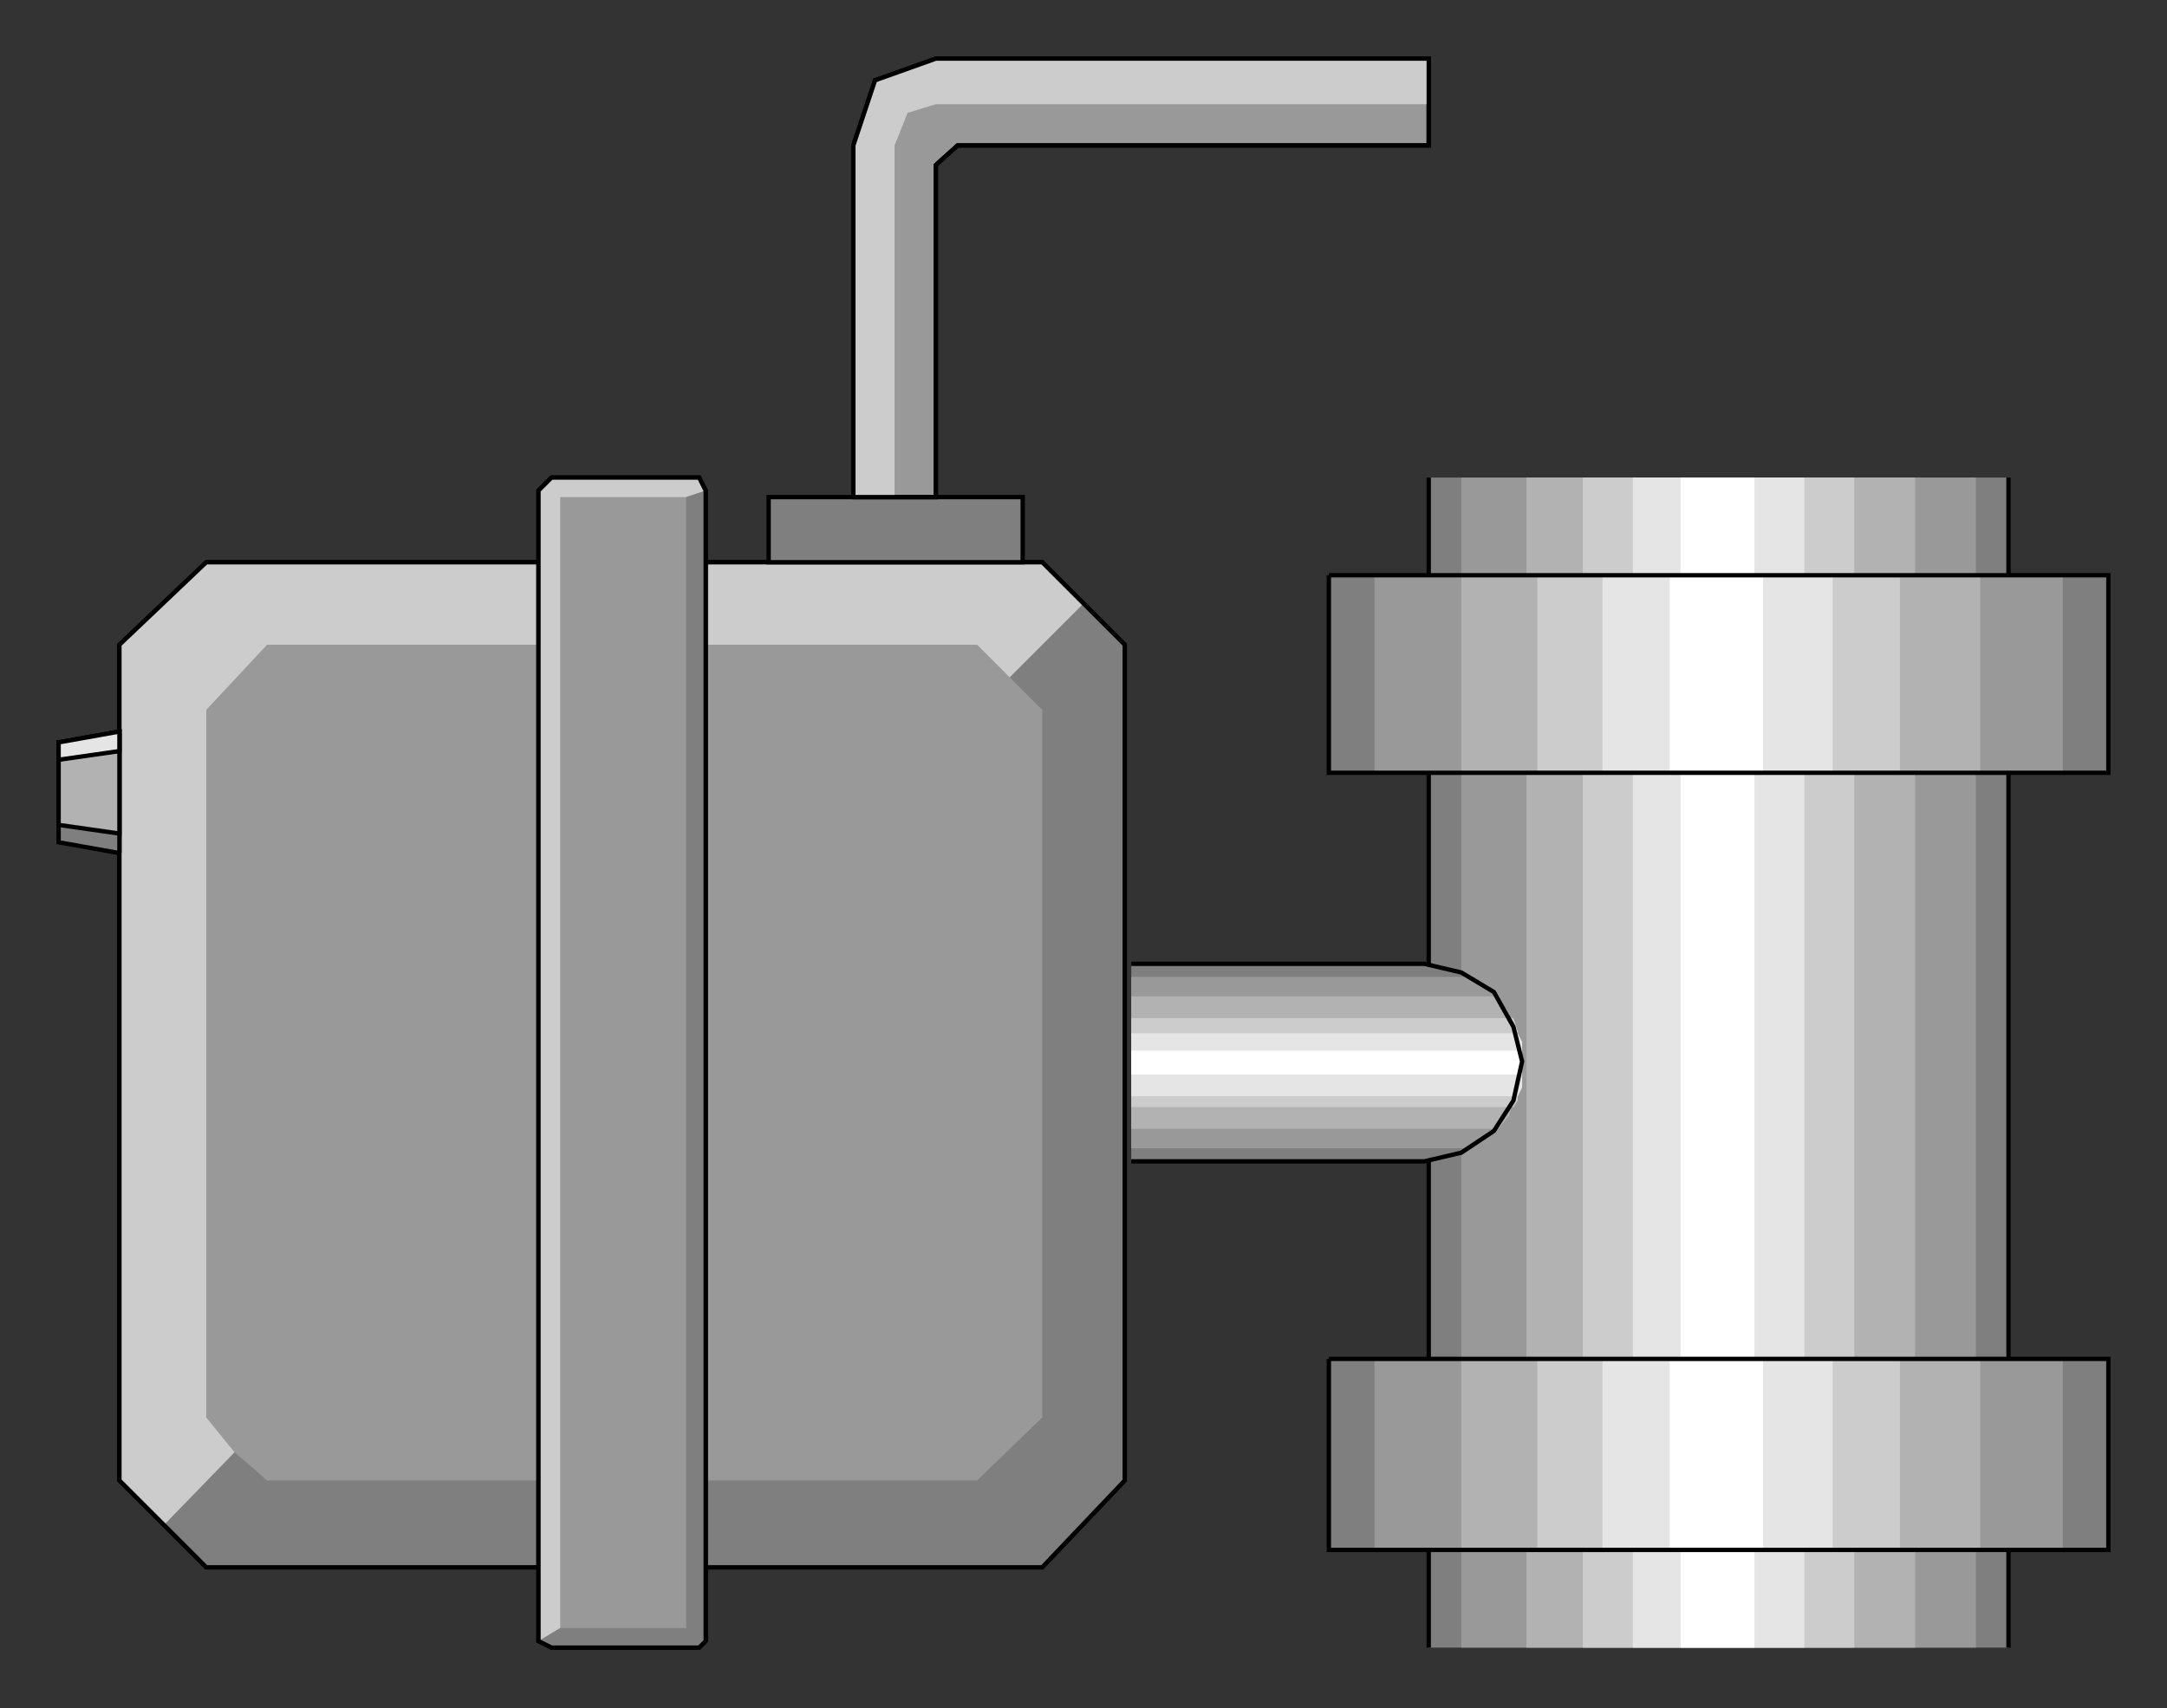 <?xml version="1.0" encoding="utf-8" standalone="no"?><!DOCTYPE svg PUBLIC "-//W3C//DTD SVG 1.1//EN" "http://www.w3.org/Graphics/SVG/1.1/DTD/svg11-flat-20030114.dtd"><svg width="998" height="787" version="1.1" xmlns="http://www.w3.org/2000/svg" xmlns:xlink="http://www.w3.org/1999/xlink">

<rect width="100%" height="100%" fill="#333333" stroke="none"/>

<path style="fill:#7f7f7f" d="M658,220 l0,539 267,0 0,-539 -267,0z" />
<path style="fill:#999" d="M673,220 l0,539 237,0 0,-539 -237,0z" />
<path style="fill:#b2b2b2" d="M703,220 l0,539 179,0 0,-539 -179,0z" />
<path style="fill:#ccc" d="M729,220 l0,539 125,0 0,-539 -125,0z" />
<path style="fill:#e5e5e5" d="M752,220 l0,539 79,0 0,-539 -79,0z" />
<path style="fill:#fff" d="M774,220 l0,539 34,0 0,-539 -34,0z" />
<path style="fill:none;stroke:#000;stroke-width:2" d="M925,220 l0,539" />
<path style="fill:none;stroke:#000;stroke-width:2" d="M658,759 l0,-539" />
<path style="fill:#7f7f7f" d="M612,265 l0,91 359,0 0,-91 -359,0z" />
<path style="fill:#999" d="M633,265 l0,91 317,0 0,-91 -317,0z" />
<path style="fill:#b2b2b2" d="M673,265 l0,91 239,0 0,-91 -239,0z" />
<path style="fill:#ccc" d="M708,265 l0,91 167,0 0,-91 -167,0z" />
<path style="fill:#e5e5e5" d="M738,265 l0,91 106,0 0,-91 -106,0z" />
<path style="fill:#fff" d="M769,265 l0,91 43,0 0,-91 -43,0z" />
<path style="fill:none;stroke:#000;stroke-width:2" d="M612,265 l0,91 359,0 0,-91 -359,0" />
<path style="fill:#7f7f7f" d="M612,626 l0,88 359,0 0,-88 -359,0z" />
<path style="fill:#999" d="M633,626 l0,88 317,0 0,-88 -317,0z" />
<path style="fill:#b2b2b2" d="M673,626 l0,88 239,0 0,-88 -239,0z" />
<path style="fill:#ccc" d="M708,626 l0,88 167,0 0,-88 -167,0z" />
<path style="fill:#e5e5e5" d="M738,626 l0,88 106,0 0,-88 -106,0z" />
<path style="fill:#fff" d="M769,626 l0,88 43,0 0,-88 -43,0z" />
<path style="fill:none;stroke:#000;stroke-width:2" d="M612,626 l0,88 359,0 0,-88 -359,0" />
<path style="fill:#7f7f7f" d="M656,444 l-135,0 0,91 135,0 17,-4 15,-10 9,-14 4,-18 -4,-16 -9,-16 -15,-9 -17,-4z" />
<path style="fill:#999" d="M678,450 l10,7 7,10 4,11 2,11 -2,14 -4,9 -7,9 -10,8 -157,0 0,-79 157,0z" />
<path style="fill:#b2b2b2" d="M690,459 l5,8 2,8 4,7 0,7 0,8 -4,10 -2,7 -5,6 -169,0 0,-61 169,0z" />
<path style="fill:#ccc" d="M697,469 l2,6 0,5 2,6 0,3 0,6 -2,6 0,6 -2,3 -176,0 0,-41 176,0z" />
<path style="fill:#e5e5e5" d="M699,476 l2,4 0,4 0,2 0,3 0,4 0,4 0,4 -2,4 -178,0 0,-29 178,0z" />
<path style="fill:#fff" d="M701,484 l0,2 0,2 0,1 0,2 0,2 0,2 -180,0 0,-11 180,0z" />
<path style="fill:none;stroke:#000;stroke-width:2" d="M521,535 l135,0 17,-4 15,-10 9,-14 4,-18 -4,-16 -9,-16 -15,-9 -17,-4 -135,0" />
<path style="fill:#999;stroke:#000;stroke-width:2" d="M518,297 l-38,-38 -385,0 -40,38 0,385 40,40 385,0 38,-40 0,-385z" />
<path style="fill:#7f7f7f" d="M75,703 l20,19 385,0 38,-40 0,-385 -19,-19 -34,34 15,15 0,326 -30,29 -327,0 -15,-13 -33,34z" />
<path style="fill:#ccc" d="M499,278 l-19,-19 -385,0 -40,38 0,385 20,21 33,-34 -13,-16 0,-326 28,-30 327,0 15,15 34,-34z" />
<path style="fill:none;stroke:#000;stroke-width:2" d="M518,297 l-38,-38 -385,0 -40,38 0,385 40,40 385,0 38,-40 0,-385" />
<path style="fill:#999;stroke:#000;stroke-width:2" d="M325,756 l0,-530 -3,-6 -68,0 -6,6 0,530 6,3 68,0 3,-3z" />
<path style="fill:#ccc" d="M325,226 l-3,-6 -68,0 -6,6 0,530 10,-6 0,-521 58,0 9,-3z" />
<path style="fill:#7f7f7f" d="M248,756 l6,3 68,0 3,-3 0,-530 -9,3 0,521 -58,0 -10,6z" />
<path style="fill:none;stroke:#000;stroke-width:2" d="M325,756 l0,-530 -3,-6 -68,0 -6,6 0,530 6,3 68,0 3,-3" />
<path style="fill:#7f7f7f;stroke:#000;stroke-width:2" d="M55,393 l-28,-5 0,-46 28,-5 0,56z" />
<path style="fill:#b2b2b2;stroke:#000;stroke-width:2" d="M55,384 l-28,-4 0,-38 28,-5 0,47z" />
<path style="fill:#e5e5e5;stroke:#000;stroke-width:2" d="M27,350 l0,-8 28,-5 0,9 -28,4z" />
<path style="fill:#7f7f7f;stroke:#000;stroke-width:2" d="M471,259 l0,-30 -117,0 0,30 117,0z" />
<path style="fill:#999;stroke:#000;stroke-width:2" d="M393,229 l0,-162 10,-30 28,-10 227,0 0,40 -217,0 -10,9 0,153 -38,0z" />
<path style="fill:#ccc" d="M658,48 l0,-21 -227,0 -28,10 -10,30 0,162 19,0 0,-162 6,-15 13,-4 227,0z" />
<path style="fill:none;stroke:#000;stroke-width:2" d="M393,229 l0,-162 10,-30 28,-10 227,0 0,40 -217,0 -10,9 0,153 -38,0" />

</svg>
